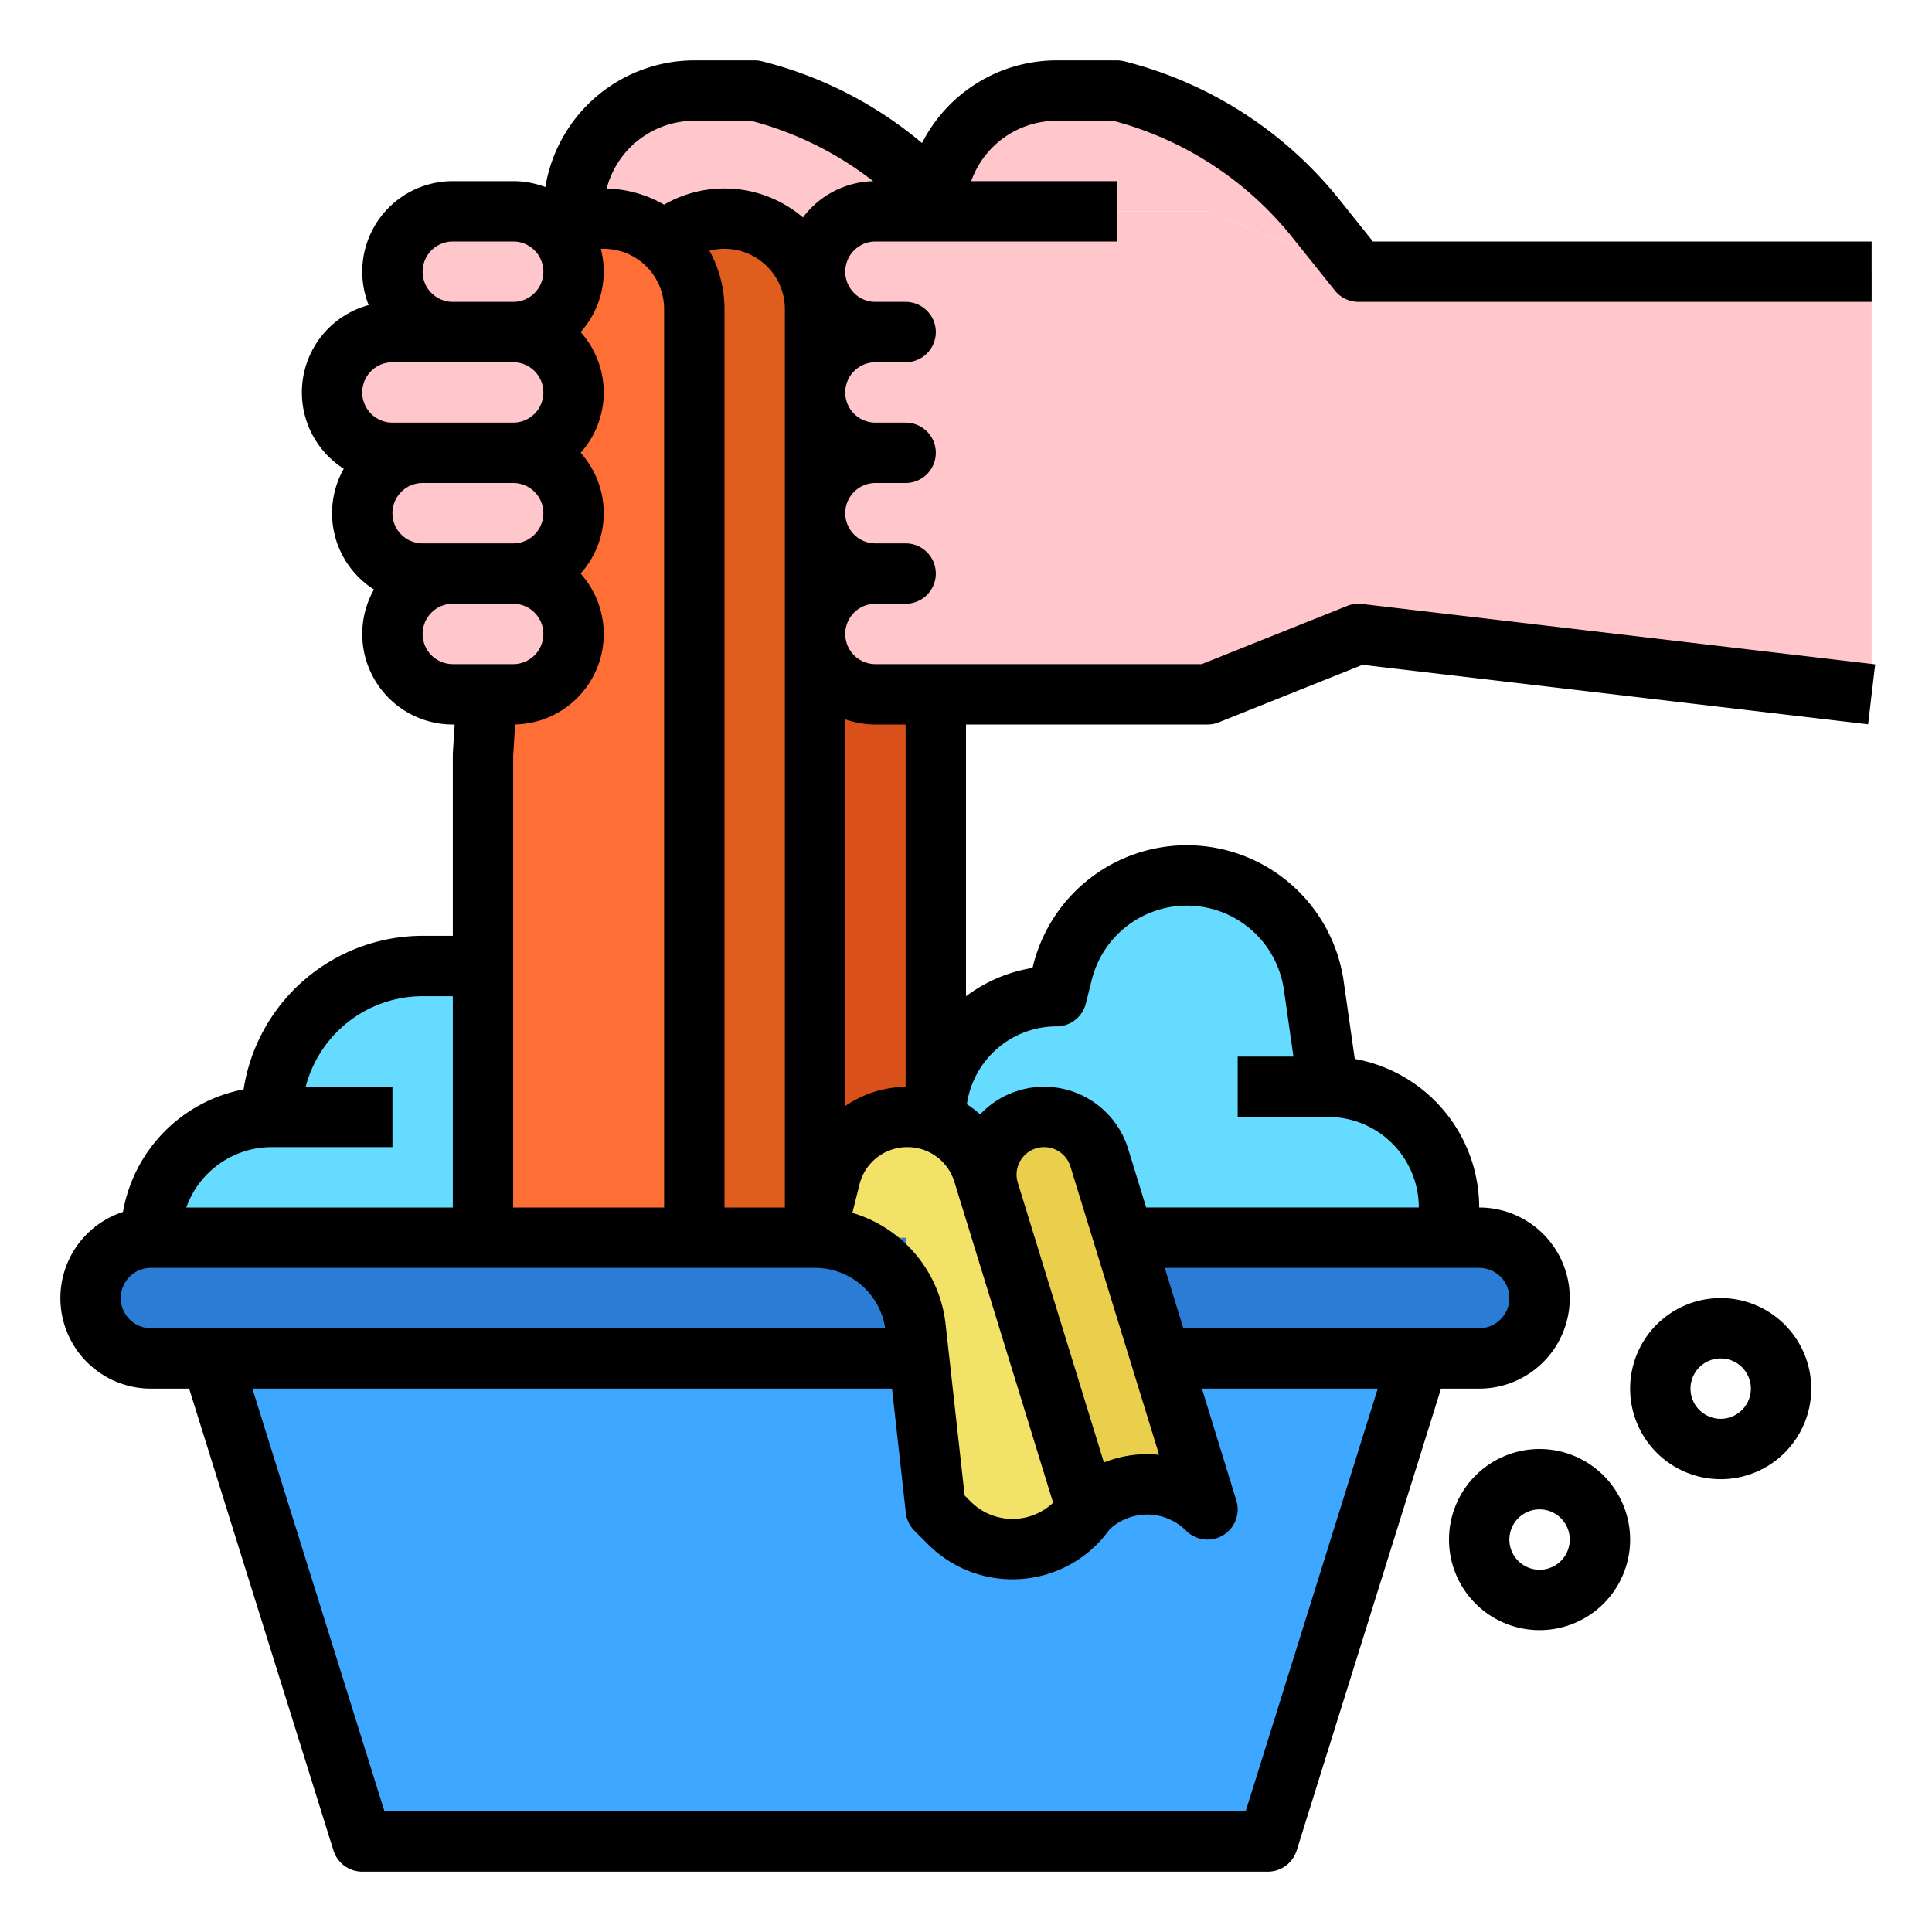 <svg height="512" viewBox="0 0 512 512" width="512" xmlns="http://www.w3.org/2000/svg"><g id="Fill_out_line" data-name="Fill out line"><rect fill="#2b7cd4" height="32" rx="16" width="384" x="24" y="328"/><path d="m96 488-40-128h320l-40 128z" fill="#3ea7ff"/><path d="m384 320v8h-136v-32a32.004 32.004 0 0 1 32-32l1.57-6.26a33.977 33.977 0 0 1 66.6 3.43l1.55 10.83 2.28 16a31.991 31.991 0 0 1 32 32z" fill="#65dcff"/><path d="m264 72-56 16-16-24h-40v-8a32.004 32.004 0 0 1 32-32h16a97.698 97.698 0 0 1 52.61 33.76l.33.41z" fill="#ffc7cc"/><path d="m216 72h32v256h-32z" fill="#d9501a"/><path d="m174.417 65.583.613-.613a24 24 0 0 1 33.941 0 24 24 0 0 1 7.029 16.971v246.059h-56v-128l7.434-118.943a24 24 0 0 1 6.983-15.473z" fill="#e05e1d"/><path d="m142.417 65.583.613-.613a24 24 0 0 1 33.941 0 24 24 0 0 1 7.029 16.971v246.059h-56v-128l7.434-118.943a24 24 0 0 1 6.983-15.473z" fill="#ff6f35"/><g fill="#ffc7cc"><path d="m152 72a15.978 15.978 0 0 1 -16 16h-16a16 16 0 1 1 0-32h16a15.996 15.996 0 0 1 16 16z"/><path d="m152 104a15.978 15.978 0 0 1 -16 16h-32a16 16 0 1 1 0-32h32a15.996 15.996 0 0 1 16 16z"/><path d="m152 136a15.978 15.978 0 0 1 -16 16h-24a16 16 0 1 1 0-32h24a15.996 15.996 0 0 1 16 16z"/><path d="m152 168a15.978 15.978 0 0 1 -16 16h-16a16 16 0 1 1 0-32h16a15.996 15.996 0 0 1 16 16z"/><path d="m496 72v112l-136-16-40 16h-88a16 16 0 1 1 0-32 16 16 0 1 1 0-32 16 16 0 1 1 0-32 16 16 0 1 1 0-32h88l40 16z"/><path d="m360 72-40-16h-72a31.973 31.973 0 0 1 32-32h16a97.697 97.697 0 0 1 52.61 33.76l1.98 2.48z"/></g><path d="m128 256v72h-88a31.991 31.991 0 0 1 32-32 40.014 40.014 0 0 1 40-40z" fill="#65dcff"/><path d="m216 328h24l8 72 3.604 3.604a23.647 23.647 0 0 0 36.396-3.604l-27.425-89.132a21.062 21.062 0 0 0 -20.13-14.868 21.062 21.062 0 0 0 -20.433 15.953z" fill="#f2e368"/><path d="m262.089 315.79 25.911 84.21a22.627 22.627 0 0 1 32 0l-28.678-93.205a15.292 15.292 0 0 0 -14.616-10.795 15.292 15.292 0 0 0 -14.616 19.79z" fill="#eacf4d"/><path d="m408 384a24 24 0 1 0 24 24 24.027 24.027 0 0 0 -24-24zm0 32a8 8 0 1 1 8-8 8.009 8.009 0 0 1 -8 8z"/><path d="m456 344a24 24 0 1 0 24 24 24.027 24.027 0 0 0 -24-24zm0 32a8 8 0 1 1 8-8 8.009 8.009 0 0 1 -8 8z"/><path d="m360.935 160.055a7.999 7.999 0 0 0 -3.906.518l-38.569 15.428h-86.459a8 8 0 0 1 0-16h8a8 8 0 0 0 0-16h-8a8 8 0 0 1 0-16h8a8 8 0 0 0 0-16h-8a8 8 0 0 1 0-16h8a8 8 0 0 0 0-16h-8a8 8 0 0 1 0-16h64v-16h-38.624a24.038 24.038 0 0 1 22.624-16h14.993a90.245 90.245 0 0 1 47.365 30.755l11.395 14.242a7.999 7.999 0 0 0 6.247 3.003h136v-16h-132.155l-8.993-11.241a106.319 106.319 0 0 0 -56.912-36.52 7.975 7.975 0 0 0 -1.94-.239h-16a40.034 40.034 0 0 0 -35.654 21.903 105.503 105.503 0 0 0 -42.406-21.664 7.975 7.975 0 0 0 -1.94-.239h-16a40.059 40.059 0 0 0 -39.476 33.569 23.871 23.871 0 0 0 -8.524-1.569h-16a23.985 23.985 0 0 0 -22.303 32.846 23.985 23.985 0 0 0 -6.596 43.377 23.953 23.953 0 0 0 8 32 23.983 23.983 0 0 0 20.899 35.777h.484l-.469 7.501c-.01.166-.016.333-.016.499v48h-8a48.076 48.076 0 0 0 -47.445 40.694 40.104 40.104 0 0 0 -31.966 32.482 23.998 23.998 0 0 0 7.412 46.823h10.119l38.246 122.386a8 8 0 0 0 7.636 5.614h240a8 8 0 0 0 7.636-5.614l38.246-122.386h10.119a24 24 0 0 0 0-48 40.064 40.064 0 0 0 -32.974-39.382l-2.939-20.575a41.979 41.979 0 0 0 -82.283-4.245l-.177.709a39.811 39.811 0 0 0 -17.627 7.513v-72.02h64a8.002 8.002 0 0 0 2.971-.572l38.113-15.245 133.981 15.763 1.869-15.891zm-224.935 40.195.516-8.263a23.979 23.979 0 0 0 17.353-39.987 23.944 23.944 0 0 0 -0-32 23.944 23.944 0 0 0 0-32 23.969 23.969 0 0 0 5.359-22.041 16.002 16.002 0 0 1 16.771 15.983v238.059h-40zm-24-56.25a8 8 0 0 1 0-16h24a8 8 0 0 1 0 16zm76.003-77.559a16.009 16.009 0 0 1 19.997 15.501v238.059h-16v-238.059a31.82 31.82 0 0 0 -3.997-15.501zm-4.003-34.441h14.994a89.531 89.531 0 0 1 32.417 16.015 23.978 23.978 0 0 0 -18.619 9.612 32.003 32.003 0 0 0 -36.803-3.396 32.009 32.009 0 0 0 -15.219-4.267 24.042 24.042 0 0 1 23.23-17.964zm-64 32h16a8 8 0 0 1 0 16h-16a8 8 0 0 1 0-16zm-16 32h32a8 8 0 0 1 0 16h-32a8 8 0 0 1 0-16zm8 72a8.009 8.009 0 0 1 8-8h16a8 8 0 0 1 0 16h-16a8.009 8.009 0 0 1 -8-8zm-40 136h32v-16h-22.987a32.057 32.057 0 0 1 30.987-24h8v56h-70.629a24.041 24.041 0 0 1 22.629-16zm-32 48a8 8 0 0 1 0-16h176a18.78 18.78 0 0 1 18.582 16zm230.839-45.04a7.293 7.293 0 0 1 12.836 2.188l23.503 76.387a31.2 31.2 0 0 0 -3.179-.162 30.602 30.602 0 0 0 -11.453 2.204l-22.812-74.139h-0l-.001-.004a7.226 7.226 0 0 1 1.105-6.474zm-30.395-2.96a12.995 12.995 0 0 1 12.484 9.221l26.161 85.022a15.655 15.655 0 0 1 -21.829-.297l-1.619-1.619-5.04-45.357a34.783 34.783 0 0 0 -24.711-29.547l1.882-7.529a13.042 13.042 0 0 1 12.671-9.894zm89.674 176h-228.237l-35-112h169.514l3.654 32.884a7.996 7.996 0 0 0 2.295 4.773l3.604 3.604a31.517 31.517 0 0 0 22.343 9.271c1.046 0 2.1-.051 3.153-.155a31.519 31.519 0 0 0 22.596-13.066 14.598 14.598 0 0 1 20.303.347 8 8 0 0 0 13.303-8.009l-9.122-29.647h46.595zm69.881-136a8.009 8.009 0 0 1 -8 8h-78.399l-4.923-16h83.322a8.009 8.009 0 0 1 8 8zm-120-72a8 8 0 0 0 7.761-6.06l1.565-6.262a25.979 25.979 0 0 1 50.921 2.627l2.528 17.694h-14.776v16h24a24.027 24.027 0 0 1 24 24h-72.245l-4.787-15.559a23.298 23.298 0 0 0 -39.214-9.13 28.793 28.793 0 0 0 -3.514-2.669 24.033 24.033 0 0 1 23.76-20.643zm-40 16.019a28.984 28.984 0 0 0 -16 5.089v-102.484a23.882 23.882 0 0 0 8 1.376h8z"/></g></svg>